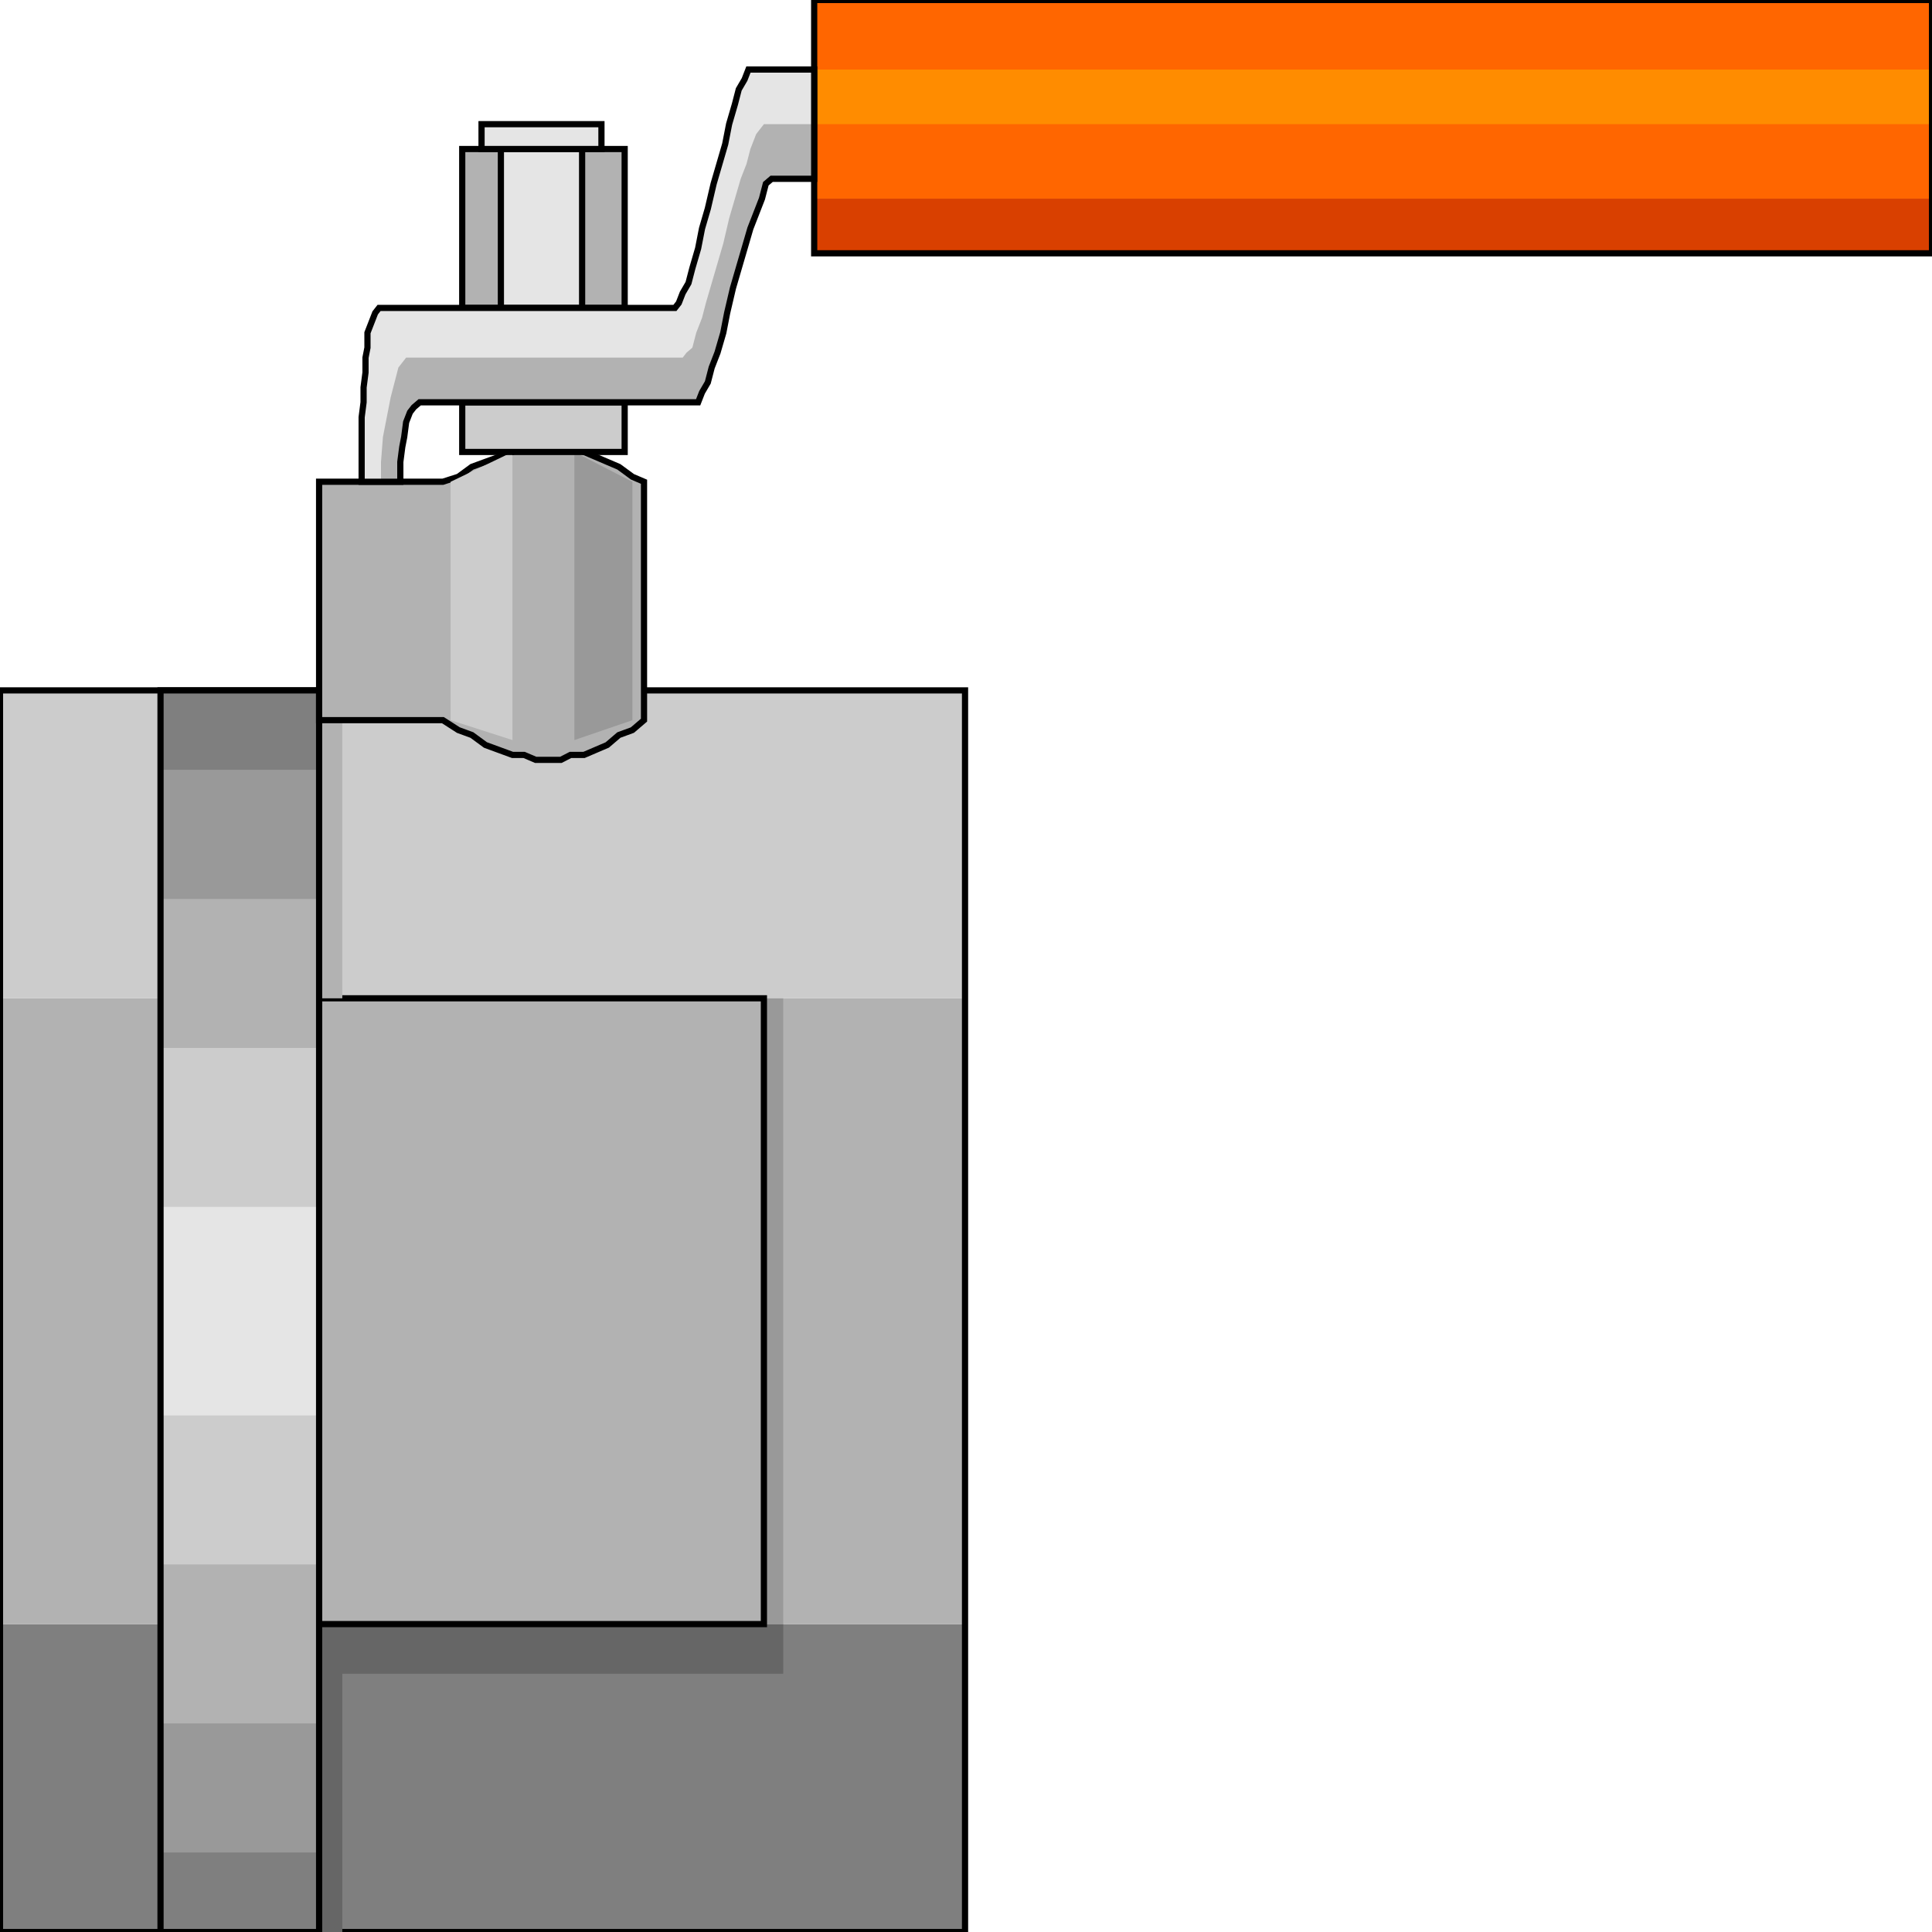 <svg width="150" height="150" viewBox="0 0 150 150" fill="none" xmlns="http://www.w3.org/2000/svg">
<g clip-path="url(#clip0_2122_158794)">
<path d="M0 126.094H74.925V150.001H0V126.094Z" fill="#7F7F7F"/>
<path d="M0 77.508H74.925V126.094H0V77.508Z" fill="#B2B2B2"/>
<path d="M0 53.602H74.925V77.509H0V53.602Z" fill="#CCCCCC"/>
<path d="M0 53.602H74.925V150.003H0V53.602Z" stroke="black" stroke-width="0.481"/>
<path d="M24.775 126.094V150.001H26.577V129.95H60.811V126.094H24.775Z" fill="#666666"/>
<path d="M60.81 77.508H59.309V126.094H60.81V77.508Z" fill="#999999"/>
<path d="M24.775 77.508H59.31V126.094H24.775V77.508Z" fill="#B2B2B2" stroke="black" stroke-width="0.481"/>
<path d="M26.577 53.602H24.775V77.509H26.577V53.602Z" fill="#B2B2B2"/>
<path d="M24.775 53.602H12.463V150.003H24.775V53.602Z" fill="#7F7F7F"/>
<path d="M24.775 59.766H12.463V143.827H24.775V59.766Z" fill="#999999"/>
<path d="M24.775 69.797H12.463V133.807H24.775V69.797Z" fill="#B2B2B2"/>
<path d="M24.775 81.359H12.463V121.462H24.775V81.359Z" fill="#CCCCCC"/>
<path d="M24.775 93.703H12.463V109.898H24.775V93.703Z" fill="#E5E5E5"/>
<path d="M24.775 53.602H12.463V150.003H24.775V53.602Z" stroke="black" stroke-width="0.481"/>
<path d="M24.775 55.911V37.402H25.376H25.977H26.577H27.178H27.778H28.379H28.98H29.58H30.181H30.781H31.382H31.983H32.583H33.184H33.784H34.385L35.586 37.017L36.637 36.245L37.688 35.86L38.739 35.474L39.79 35.089L40.691 34.703H41.592H42.643H43.544H44.295L45.346 35.089L46.247 35.474L47.148 35.86L48.049 36.245L49.1 37.017L50.001 37.402V38.559V39.716V40.873V42.03V43.186V44.343V45.5V46.657V47.814V48.971V50.127V51.284V52.441V53.598V54.755V55.911L49.1 56.683L48.049 57.068L47.148 57.839L46.247 58.225L45.346 58.611H44.295L43.544 58.996H42.643H41.592L40.691 58.611H39.79L38.739 58.225L37.688 57.839L36.637 57.068L35.586 56.683L34.385 55.911H24.775Z" fill="#B2B2B2" stroke="black" stroke-width="0.481"/>
<path d="M44.594 57.459L49.098 55.916V37.407L44.594 35.094V57.459Z" fill="#999999"/>
<path d="M39.789 57.459L34.984 55.916V37.407L39.789 35.094V57.459Z" fill="#CCCCCC"/>
<path d="M35.887 11.57H48.499V23.91H35.887V11.57Z" fill="#B2B2B2" stroke="black" stroke-width="0.481"/>
<path d="M35.887 31.234H48.499V35.09H35.887V31.234Z" fill="#CCCCCC" stroke="black" stroke-width="0.481"/>
<path d="M38.889 11.57H45.195V23.91H38.889V11.57Z" fill="#E5E5E5" stroke="black" stroke-width="0.481"/>
<path d="M63.213 0H150V15.424H63.213V0Z" fill="#FF6600"/>
<path d="M63.213 15.422H150V19.663H63.213V15.422Z" fill="#D94000"/>
<path d="M63.213 5.398H150V9.64H63.213V5.398Z" fill="#FF8C00"/>
<path d="M63.213 0H150V19.666H63.213V0Z" stroke="black" stroke-width="0.481"/>
<path d="M37.387 9.641H46.696V11.569H37.387V9.641Z" fill="#E5E5E5" stroke="black" stroke-width="0.481"/>
<path d="M31.081 37.404V37.018V35.861L31.231 34.704L31.381 33.933L31.532 32.776L31.832 32.005L32.132 31.619L32.583 31.234H33.033H33.483H33.934H34.384H34.835H35.435H35.886H36.486H37.237H37.838H38.438H39.039H39.79H40.541H41.141H41.892H42.643H43.393H44.144H44.895H45.646H46.396H47.147H48.048H48.799H49.55H50.3H51.051H51.802H52.553H53.303H53.904H54.204L54.505 30.463L54.955 29.692L55.255 28.535L55.706 27.378L56.156 25.835L56.456 24.293L56.907 22.365L57.357 20.823L57.808 19.28L58.258 17.738L58.709 16.581L59.159 15.424L59.459 14.267L59.91 13.882H60.21H60.511H60.811H61.261H61.562H62.012H62.462H62.913H63.213V12.725V11.568V10.411V9.254V8.483V7.326V6.17V5.398H62.763H62.162H61.562H60.961H60.21H59.61H59.009H58.408H58.108L57.808 6.17L57.357 6.941L57.057 8.098L56.607 9.64L56.306 11.182L55.856 12.725L55.406 14.267L54.955 16.195L54.505 17.738L54.204 19.28L53.754 20.823L53.453 21.979L53.003 22.751L52.703 23.522L52.402 23.907H51.652H50.901H50.15H49.249H48.498H47.598H46.847H45.946H45.195H44.294H43.544H42.643H41.892H40.991H40.24H39.489H38.739H37.838H37.087H36.486H35.736H34.985H34.384H33.634H33.033H32.432H31.982H31.381H30.931H30.48H30.03H29.58H29.43L29.129 24.293L28.979 24.679L28.829 25.064L28.529 25.835V26.992L28.378 27.764V28.92L28.228 30.077V31.234L28.078 32.391V33.547V34.704V35.476V36.632V37.404H28.529H28.829H29.279H29.58H30.03H30.33H30.781H31.081Z" fill="#E5E5E5"/>
<path d="M31.082 37.404V37.019V35.862L31.232 34.705L31.382 33.934L31.532 32.777L31.832 32.006L32.133 31.62L32.583 31.235H33.033H33.484H33.934H34.385H34.835H35.436H35.886H36.487H37.238H37.838H38.439H39.039H39.79H40.541H41.142H41.892H42.643H43.394H44.145H44.895H45.646H46.397H47.148H48.048H48.799H49.55H50.301H51.051H51.802H52.553H53.304H53.904H54.205L54.505 30.463L54.956 29.692L55.256 28.535L55.706 27.378L56.157 25.836L56.457 24.294L56.907 22.366L57.358 20.823L57.808 19.281L58.259 17.738L58.709 16.581L59.16 15.425L59.46 14.268L59.91 13.882H60.211H60.511H60.811H61.262H61.562H62.013H62.463H62.913H63.214V12.726V11.954V11.569V11.183V10.797V10.412V9.641H62.763H62.313H61.712H61.262H60.811H60.211H59.76H59.31L59.01 10.026L58.709 10.412L58.259 11.569L57.959 12.726L57.508 13.882L57.058 15.425L56.607 16.967L56.157 18.895L55.706 20.438L55.256 21.98L54.805 23.522L54.505 24.679L54.055 25.836L53.754 26.993L53.304 27.378L53.004 27.764H52.253H51.502H50.751H50.001H49.25H48.499H47.598H46.847H46.097H45.346H44.595H43.844H43.094H42.343H41.592H40.992H40.241H39.64H38.889H38.289H37.688H36.937H36.337H35.736H35.286H34.685H34.235H33.784H33.184H32.883H32.433H31.983H31.532L30.931 28.535L30.631 29.692L30.331 30.849L30.03 32.391L29.73 33.934L29.58 35.862V37.404H30.03H30.181H30.331H30.481H30.631H30.931H31.082Z" fill="#B2B2B2"/>
<path d="M31.081 37.404V37.018V35.861L31.231 34.704L31.381 33.933L31.532 32.776L31.832 32.005L32.132 31.619L32.583 31.234H33.033H33.483H33.934H34.384H34.835H35.435H35.886H36.486H37.237H37.838H38.438H39.039H39.79H40.541H41.141H41.892H42.643H43.393H44.144H44.895H45.646H46.396H47.147H48.048H48.799H49.55H50.3H51.051H51.802H52.553H53.303H53.904H54.204L54.505 30.463L54.955 29.692L55.255 28.535L55.706 27.378L56.156 25.835L56.456 24.293L56.907 22.365L57.357 20.823L57.808 19.28L58.258 17.738L58.709 16.581L59.159 15.424L59.459 14.267L59.91 13.882H60.21H60.511H60.811H61.261H61.562H62.012H62.462H62.913H63.213V12.725V11.568V10.411V9.254V8.483V7.326V6.17V5.398H62.763H62.162H61.562H60.961H60.21H59.61H59.009H58.408H58.108L57.808 6.17L57.357 6.941L57.057 8.098L56.607 9.64L56.306 11.182L55.856 12.725L55.406 14.267L54.955 16.195L54.505 17.738L54.204 19.28L53.754 20.823L53.453 21.979L53.003 22.751L52.703 23.522L52.402 23.907H51.652H50.901H50.15H49.249H48.498H47.598H46.847H45.946H45.195H44.294H43.544H42.643H41.892H40.991H40.24H39.489H38.739H37.838H37.087H36.486H35.736H34.985H34.384H33.634H33.033H32.432H31.982H31.381H30.931H30.48H30.03H29.58H29.43L29.129 24.293L28.979 24.679L28.829 25.064L28.529 25.835V26.992L28.378 27.764V28.92L28.228 30.077V31.234L28.078 32.391V33.547V34.704V35.476V36.632V37.404H28.529H28.829H29.279H29.58H30.03H30.33H30.781H31.081Z" stroke="black" stroke-width="0.481"/>
</g>
<defs>
<clipPath id="clip0_2122_158794">
<rect width="150" height="150" fill="white"/>
</clipPath>
</defs>
</svg>
